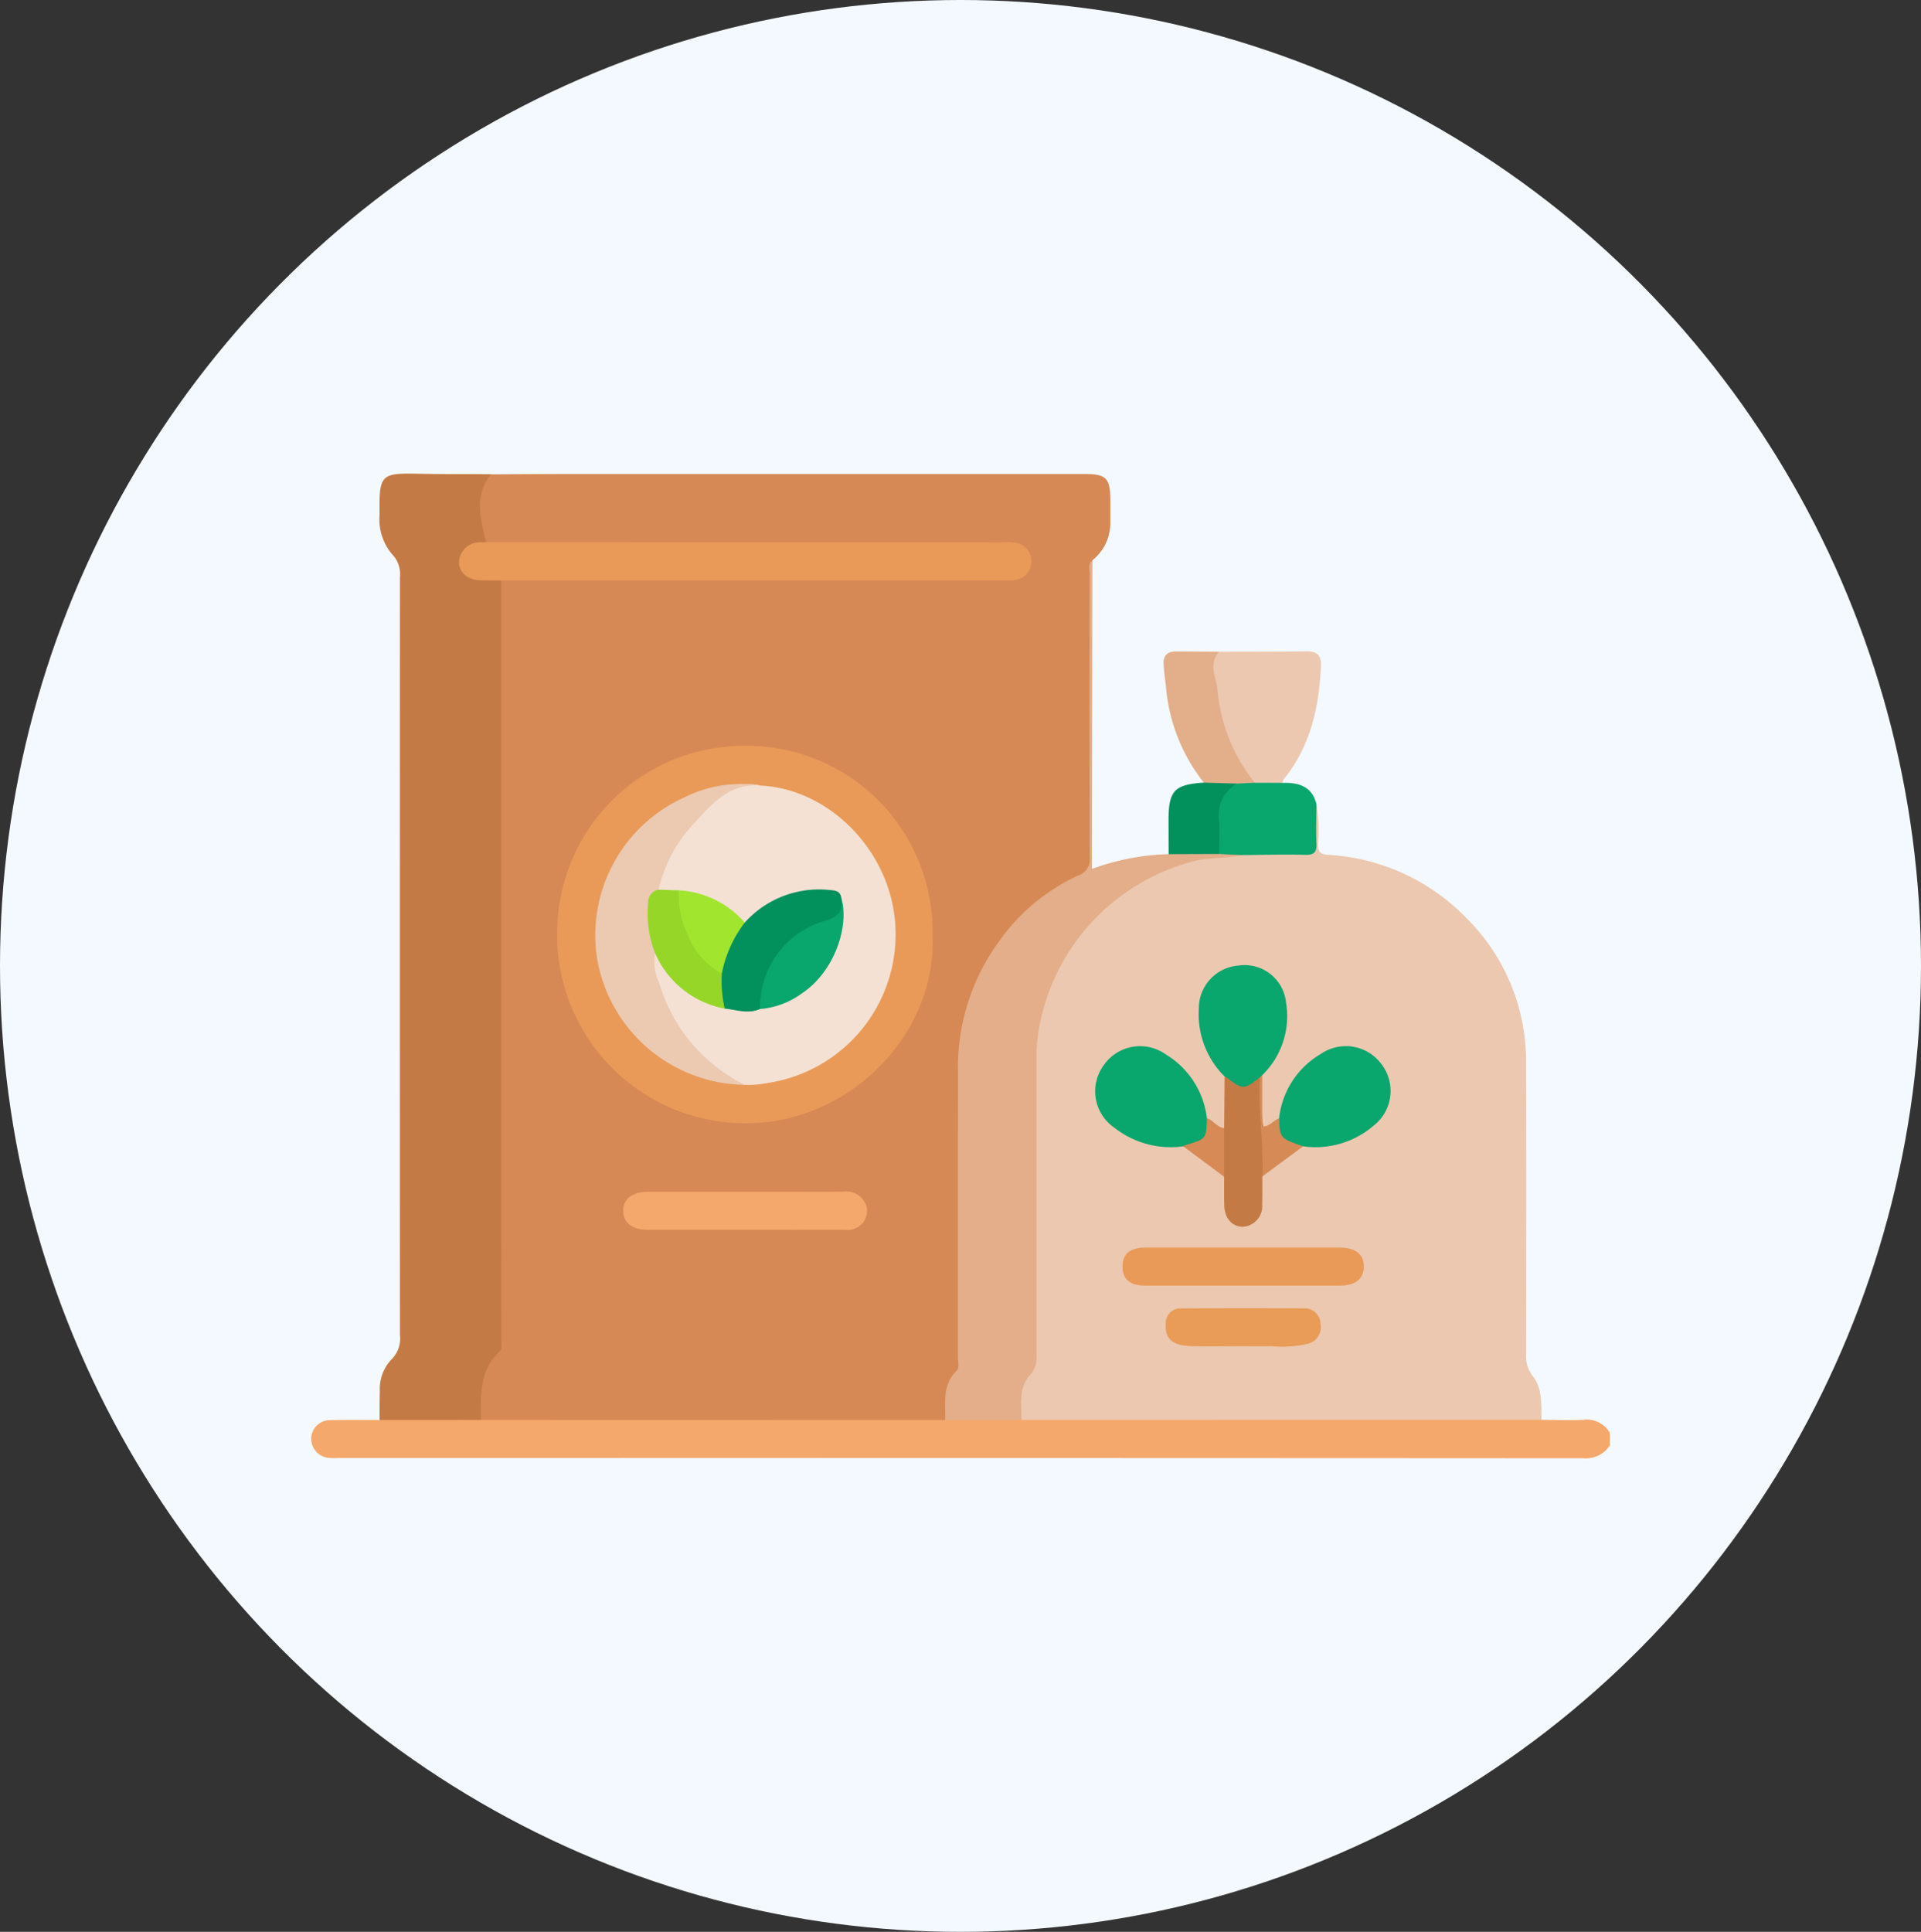 <svg xmlns="http://www.w3.org/2000/svg" xmlns:xlink="http://www.w3.org/1999/xlink" width="181" height="182" viewBox="0 0 181 182">
  <rect x="0" y="0" width="181" height="182" fill="#333333" stroke="none"/>
  <defs>
    <clipPath id="clip-path">
      <ellipse id="Elipse_156" data-name="Elipse 156" cx="90.5" cy="91" rx="90.5" ry="91" transform="translate(0.271 0.12)" fill="#fff" stroke="#707070" stroke-width="1"/>
    </clipPath>
  </defs>
  <g id="Grupo_874760" data-name="Grupo 874760" transform="translate(-404 -3670)">
    <g id="Enmascarar_grupo_16" data-name="Enmascarar grupo 16" transform="translate(403.729 3669.88)" clip-path="url(#clip-path)">
      <rect id="_95da3c9cb84d7a8c336853e8faf60a4e" data-name="95da3c9cb84d7a8c336853e8faf60a4e" width="195" height="216.886" transform="translate(-13.729 -17.152)" fill="#f3f9ff"/>
    </g>
    <g id="Grupo_894644" data-name="Grupo 894644" transform="translate(-619.17 5645.57)">
      <path id="Trazado_624952" data-name="Trazado 624952" d="M1174.851-1650.269a2.705,2.705,0,0,1-2.53,1.207q-58.654-.033-117.308-.019a7.106,7.106,0,0,1-.835-.015,1.815,1.815,0,0,1-1.689-1.832,1.763,1.763,0,0,1,1.785-1.722c1.551-.045,3.105-.015,4.658-.016a1.882,1.882,0,0,1,1.348-.37c2.743,0,5.487-.045,8.23.021,1.351-.076,2.7-.032,4.056-.032q19.091-.007,38.182,0a13.316,13.316,0,0,1,1.43.034c2.418-.043,4.837-.048,7.256,0,.676-.065,1.353-.034,2.029-.034q22.382,0,44.765,0a3.322,3.322,0,0,1,2.191.363c1.31.005,2.622.07,3.928,0a2.487,2.487,0,0,1,2.5,1.22Z" transform="translate(0 -189.125)" fill="#f5a86c"/>
      <path id="Trazado_624953" data-name="Trazado 624953" d="M1145.4-1841.728l-43.742-.01a5.923,5.923,0,0,1,.636-5.568,5.727,5.727,0,0,0,.91-3.243q-.023-33.991-.005-67.982a4.133,4.133,0,0,1,.3-2.333,3.4,3.4,0,0,1,2.2-.346q21.922-.014,43.843-.007c.518,0,1.036.014,1.553-.015,1.226-.069,1.9-.552,1.933-1.364.029-.845-.686-1.361-1.989-1.425-.517-.025-1.035-.012-1.553-.012q-22.519,0-45.038,0a6.735,6.735,0,0,1-2.134-.154,1.326,1.326,0,0,1-.759-1,11.39,11.39,0,0,1-.124-4.26,1.689,1.689,0,0,1,1.184-1.376c2.628-.01,5.255-.03,7.883-.031q24.015,0,48.028,0c2.049,0,2.425.379,2.427,2.432,0,.677,0,1.354,0,2.031a4.445,4.445,0,0,1-1.677,3.657,2.256,2.256,0,0,0-.122,1.281c-.009,8.914-.026,17.829.018,26.743a2.1,2.1,0,0,1-1.306,2.13c-7.214,3.822-10.781,9.929-10.878,18.006-.106,8.754-.031,17.51-.015,26.265a4.747,4.747,0,0,1-.776,3.052,3.163,3.163,0,0,0-.431,1.95A2.207,2.207,0,0,1,1145.4-1841.728Z" transform="translate(-33.173 -0.06)" fill="#d78955"/>
      <path id="Trazado_624954" data-name="Trazado 624954" d="M1310.12-1775.48l-49,.009a3.974,3.974,0,0,1,.314-4.07,4.833,4.833,0,0,0,.768-2.8q-.027-13.6-.01-27.2a20.033,20.033,0,0,1,15.922-19.081c1.3-.245,2.625-.037,3.9-.4a42.207,42.207,0,0,1,4.643-.094c1.8-.024,1.761-.012,1.823-1.775.031-.875-.32-1.838.429-2.6a14.167,14.167,0,0,1,.146,3.781c.015.7.189.947.93,1a19.667,19.667,0,0,1,13.118,6.02,18.955,18.955,0,0,1,5.556,13.418c.042,9.2.016,18.391.007,27.586a3.041,3.041,0,0,0,.623,2.083C1310.233-1778.413,1310.067-1776.9,1310.12-1775.48Z" transform="translate(-141.702 -66.327)" fill="#ecc8b0"/>
      <path id="Trazado_624955" data-name="Trazado 624955" d="M1083.161-1930.892c-1.633,2.027-.99,4.222-.472,6.407-.283.343-.725.28-1.086.423a1.419,1.419,0,0,0-1.019,1.563,1.418,1.418,0,0,0,1.361,1.271c.725.115,1.521-.214,2.175.344q0,35.81.007,71.621c0,.352.113.767-.172,1.031-1.924,1.787-1.76,4.128-1.746,6.434l-9.553.006c.008-.915,0-1.831.025-2.746a4.023,4.023,0,0,1,1.087-2.945,2.814,2.814,0,0,0,.811-2.337q-.018-35.7,0-71.4a2.683,2.683,0,0,0-.733-2.128,5.1,5.1,0,0,1-1.187-3.757c-.056-3.828.121-3.908,3.817-3.829C1078.7-1930.89,1080.933-1930.906,1083.161-1930.892Z" transform="translate(-13.723 0)" fill="#c47a44"/>
      <path id="Trazado_624956" data-name="Trazado 624956" d="M1267.44-1877.649c-1.5.332-3.047.2-4.564.584a19.857,19.857,0,0,0-14.585,15.93,15.391,15.391,0,0,0-.2,2.482q-.006,14.088.005,28.177a2.438,2.438,0,0,1-.632,1.827c-1.106,1.209-.776,2.759-.792,4.214l-7.188.01c.037-1.607-.3-3.286,1.054-4.612.323-.315.146-.844.146-1.274.006-8.921-.009-17.842.01-26.764a20.127,20.127,0,0,1,3.829-12.4,18.767,18.767,0,0,1,7.508-6.262,1.59,1.59,0,0,0,1.08-1.719q-.049-13.322-.01-26.644c0-.45-.2-.967.255-1.341q-.022,12.229-.044,24.457c0,1.5,0,3,0,4.638a22.641,22.641,0,0,1,7.228-1.392c.849-.6,1.818-.291,2.735-.346a15.036,15.036,0,0,1,1.993.014C1266.008-1878.018,1266.817-1878.315,1267.44-1877.649Z" transform="translate(-127.256 -17.363)" fill="#e3ae89"/>
      <path id="Trazado_624957" data-name="Trazado 624957" d="M1318.676-1878.487c2.744-.009,5.489,0,8.233-.035,1.009-.013,1.433.359,1.382,1.412-.185,3.88-.989,7.539-3.513,10.641a1.067,1.067,0,0,0-.117.333c-.763.633-1.62.388-2.465.269a4.288,4.288,0,0,1-1.671-1.956c-1.8-2.881-2.293-6.131-2.585-9.43A1.142,1.142,0,0,1,1318.676-1878.487Z" transform="translate(-180.656 -35.683)" fill="#ecc8b0"/>
      <path id="Trazado_624958" data-name="Trazado 624958" d="M1309.144-1878.466c-1.009,1.126-.268,2.406-.146,3.536a16.308,16.308,0,0,0,3.522,8.809c-.478.535-1.117.385-1.717.406-1.025-.145-2.143.383-3.08-.416a16.843,16.843,0,0,1-3.574-9.057c-.086-.709-.179-1.418-.219-2.13-.043-.784.371-1.177,1.157-1.173Q1307.115-1878.48,1309.144-1878.466Z" transform="translate(-171.123 -35.705)" fill="#e3ae8a"/>
      <path id="Trazado_624959" data-name="Trazado 624959" d="M1321.112-1839.685l1.687-.079,2.609.007c1.5-.034,2.773.3,3.2,1.994,0,1.235-.056,2.471,0,3.7.04.818-.192,1.108-1.051,1.086-1.989-.049-3.981.009-5.972.023l-2.143-.1a8.555,8.555,0,0,1,.053-5.4A2.036,2.036,0,0,1,1321.112-1839.685Z" transform="translate(-181.402 -62.061)" fill="#09a66d"/>
      <path id="Trazado_624960" data-name="Trazado 624960" d="M1311.831-1839.708a3.4,3.4,0,0,0-1.68,3.411c.082,1.067.013,2.145.011,3.218l-4.759.017c0-1.066-.008-2.132-.009-3.2,0-2.777.548-3.36,3.327-3.539Z" transform="translate(-172.122 -62.038)" fill="#02905d"/>
      <path id="Trazado_624961" data-name="Trazado 624961" d="M1160.424-1832.727c.349,9.408-8.032,17.8-17.846,17.626a17.718,17.718,0,0,1-17.517-18.285,17.6,17.6,0,0,1,17.8-17.262A17.505,17.505,0,0,1,1160.424-1832.727Z" transform="translate(-49.386 -54.654)" fill="#e99a58"/>
      <path id="Trazado_624962" data-name="Trazado 624962" d="M1100.068-1907.123c-.631,0-1.261,0-1.892-.008-1.208-.02-2.031-.672-2.088-1.647a1.951,1.951,0,0,1,2.076-1.938c.157-.006.315,0,.473-.007l48.628.007a5.922,5.922,0,0,1,1.192.028,1.726,1.726,0,0,1,1.549,1.825,1.722,1.722,0,0,1-1.552,1.7,6.311,6.311,0,0,1-1.192.027Z" transform="translate(-29.671 -13.761)" fill="#e99a58"/>
      <path id="Trazado_624963" data-name="Trazado 624963" d="M1156.1-1715.571q-4.653,0-9.307,0c-1.4,0-2.235-.651-2.275-1.733-.041-1.121.84-1.847,2.28-1.848,6.165,0,12.33.005,18.495-.01a1.988,1.988,0,0,1,2.1,1.235,1.765,1.765,0,0,1-.743,2.089,1.858,1.858,0,0,1-1.247.267Q1160.753-1715.567,1156.1-1715.571Z" transform="translate(-62.631 -144.139)" fill="#f5a86c"/>
      <path id="Trazado_624964" data-name="Trazado 624964" d="M1303.2-1702.682c3.026,0,6.053,0,9.079,0,1.51,0,2.3.643,2.28,1.823-.016,1.122-.8,1.756-2.225,1.757q-9.2.01-18.4,0c-1.435,0-2.127-.612-2.112-1.823.014-1.184.712-1.756,2.177-1.758Q1298.6-1702.688,1303.2-1702.682Z" transform="translate(-162.887 -155.354)" fill="#e99a58"/>
      <path id="Trazado_624965" data-name="Trazado 624965" d="M1292.03-1752.6a8.623,8.623,0,0,1-6.5-1.76,4.158,4.158,0,0,1-1.038-5.821,4.172,4.172,0,0,1,5.9-1.073,8.107,8.107,0,0,1,3.864,6.009C1294.923-1753.4,1294.114-1752.436,1292.03-1752.6Z" transform="translate(-157.371 -114.973)" fill="#09a66d"/>
      <path id="Trazado_624966" data-name="Trazado 624966" d="M1337.614-1755.266a8.037,8.037,0,0,1,3.946-6.061,4.159,4.159,0,0,1,5.724,1.012,4.134,4.134,0,0,1-.765,5.752,8.4,8.4,0,0,1-6.648,1.949C1337.769-1752.45,1337.054-1753.29,1337.614-1755.266Z" transform="translate(-193.924 -114.961)" fill="#09a66d"/>
      <path id="Trazado_624967" data-name="Trazado 624967" d="M1316.711-1775.439a8.265,8.265,0,0,1-2.429-6.37,4.05,4.05,0,0,1,3.726-4.079,3.924,3.924,0,0,1,4.489,3.469,7.75,7.75,0,0,1-2.242,6.86,3.5,3.5,0,0,0-.255.456C1318.7-1773.776,1317.825-1773.865,1316.711-1775.439Z" transform="translate(-178.157 -98.716)" fill="#09a66d"/>
      <path id="Trazado_624968" data-name="Trazado 624968" d="M1311.831-1681.215c-1.631,0-3.264.034-4.894-.01-1.772-.048-2.481-.706-2.386-2.091a1.368,1.368,0,0,1,1.41-1.46c3.859-.032,7.719-.027,11.579-.009a1.49,1.49,0,0,1,1.594,1.451,1.615,1.615,0,0,1-1.127,1.871,10.99,10.99,0,0,1-3.549.243C1313.582-1681.192,1312.706-1681.214,1311.831-1681.215Z" transform="translate(-171.541 -167.526)" fill="#e99b58"/>
      <path id="Trazado_624969" data-name="Trazado 624969" d="M1320.919-1753.141a1.753,1.753,0,0,1,.207.114c1.55,1.158,1.55,1.158,3.106-.014.018.035.053.072.051.106-.159,2.527.448,5,.566,7.5a2.7,2.7,0,0,1-.378,1.713c0,.872.013,1.744-.014,2.615a1.946,1.946,0,0,1-1.8,2.127c-1.055,0-1.754-.813-1.776-2.1-.015-.872-.005-1.744-.007-2.615a6.394,6.394,0,0,1,0-4.59Q1320.9-1750.711,1320.919-1753.141Z" transform="translate(-182.365 -121.015)" fill="#c47a44"/>
      <path id="Trazado_624970" data-name="Trazado 624970" d="M1332.466-1743.977c.131-3.112-.405-6.208-.238-9.321l.23-.221v4.836c.719.01,1.063-.584,1.593-.787.069,1.89.069,1.89,2.257,2.654Z" transform="translate(-190.361 -120.757)" fill="#d68a55"/>
      <path id="Trazado_624971" data-name="Trazado 624971" d="M1313.581-1739.9q0,2.295,0,4.589l-3.849-2.87a2.471,2.471,0,0,1,.317-.144c1.854-.556,1.854-.556,1.911-2.5C1312.573-1740.643,1312.9-1739.96,1313.581-1739.9Z" transform="translate(-175.073 -129.397)" fill="#d78a55"/>
      <path id="Trazado_624972" data-name="Trazado 624972" d="M1163.013-1839.174c5.722.261,10.968,4.861,12.385,10.862a14.146,14.146,0,0,1-11.719,17.158,9.053,9.053,0,0,1-2.127.177,5.232,5.232,0,0,1-2.718-1.324,16.008,16.008,0,0,1-6.005-9.785c-.09-.471-.354-1.017.29-1.346.857.864,1.451,1.941,2.348,2.788a8,8,0,0,0,4.364,2.2,6.883,6.883,0,0,0,3.059.076,8.9,8.9,0,0,0,7.66-8.524,2.777,2.777,0,0,0-.18-1.622c-1.2-.981-2.572-.582-3.845-.335a7.819,7.819,0,0,0-3.838,2.025,1.773,1.773,0,0,1-1.084.668c-1.12-.6-2-1.553-3.2-2.055a8.661,8.661,0,0,0-3.212-.819,3.893,3.893,0,0,1-1.686-.18c-.357-.277-.259-.644-.15-.976a15.063,15.063,0,0,1,6.906-8.715A3.984,3.984,0,0,1,1163.013-1839.174Z" transform="translate(-68.201 -62.386)" fill="#f4e1d3"/>
      <path id="Trazado_624973" data-name="Trazado 624973" d="M1151.829-1839.319c-3.086-.263-4.763,1.969-6.525,3.863a13.282,13.282,0,0,0-3.058,5.935c-.989,1.435-.654,3-.442,4.548.066.483.445.942.121,1.457a4.291,4.291,0,0,0,.364,2.749,15.576,15.576,0,0,0,8.081,9.643,14.322,14.322,0,0,1-13.914-11.833,14.244,14.244,0,0,1,8.238-15.26A11.758,11.758,0,0,1,1151.829-1839.319Z" transform="translate(-57.017 -62.24)" fill="#ecc9b1"/>
      <path id="Trazado_624974" data-name="Trazado 624974" d="M1176.483-1797.041c-1.116.495-2.22.074-3.328-.041-.977-.9-.48-2.066-.572-3.125a10.863,10.863,0,0,1,1.4-3.955c.255-.439.509-.89,1.062-1.026a9.409,9.409,0,0,1,7.906-3.074c.518.049,1.063.03,1.184.72.281,1.826.24,1.86-1.352,2.418a8.47,8.47,0,0,0-5.948,6.97A1.812,1.812,0,0,1,1176.483-1797.041Z" transform="translate(-81.701 -83.469)" fill="#02905d"/>
      <path id="Trazado_624975" data-name="Trazado 624975" d="M1158.765-1800.345a11.788,11.788,0,0,0,.272,3.3,8.929,8.929,0,0,1-6.546-5.2,10.113,10.113,0,0,1-.665-4.739,1.2,1.2,0,0,1,.985-1.267l1.906.067a1.1,1.1,0,0,1,.294.759,9.039,9.039,0,0,0,3.129,6.364A7.725,7.725,0,0,1,1158.765-1800.345Z" transform="translate(-67.584 -83.504)" fill="#96d629"/>
      <path id="Trazado_624976" data-name="Trazado 624976" d="M1184.892-1795.41a8.435,8.435,0,0,1,6.079-8.3c1.318-.375,1.774-.945,1.573-2.2.791,2.657-.618,6.966-3.7,9.02A7.758,7.758,0,0,1,1184.892-1795.41Z" transform="translate(-90.11 -85.1)" fill="#09a66d"/>
      <path id="Trazado_624977" data-name="Trazado 624977" d="M1164.943-1800.2a7,7,0,0,1-3.194-3.616,8.663,8.663,0,0,1-.854-4.228,8.882,8.882,0,0,1,6.21,3.036A11.553,11.553,0,0,0,1164.943-1800.2Z" transform="translate(-73.762 -83.648)" fill="#a1e52e"/>
    </g>
  </g>
</svg>
